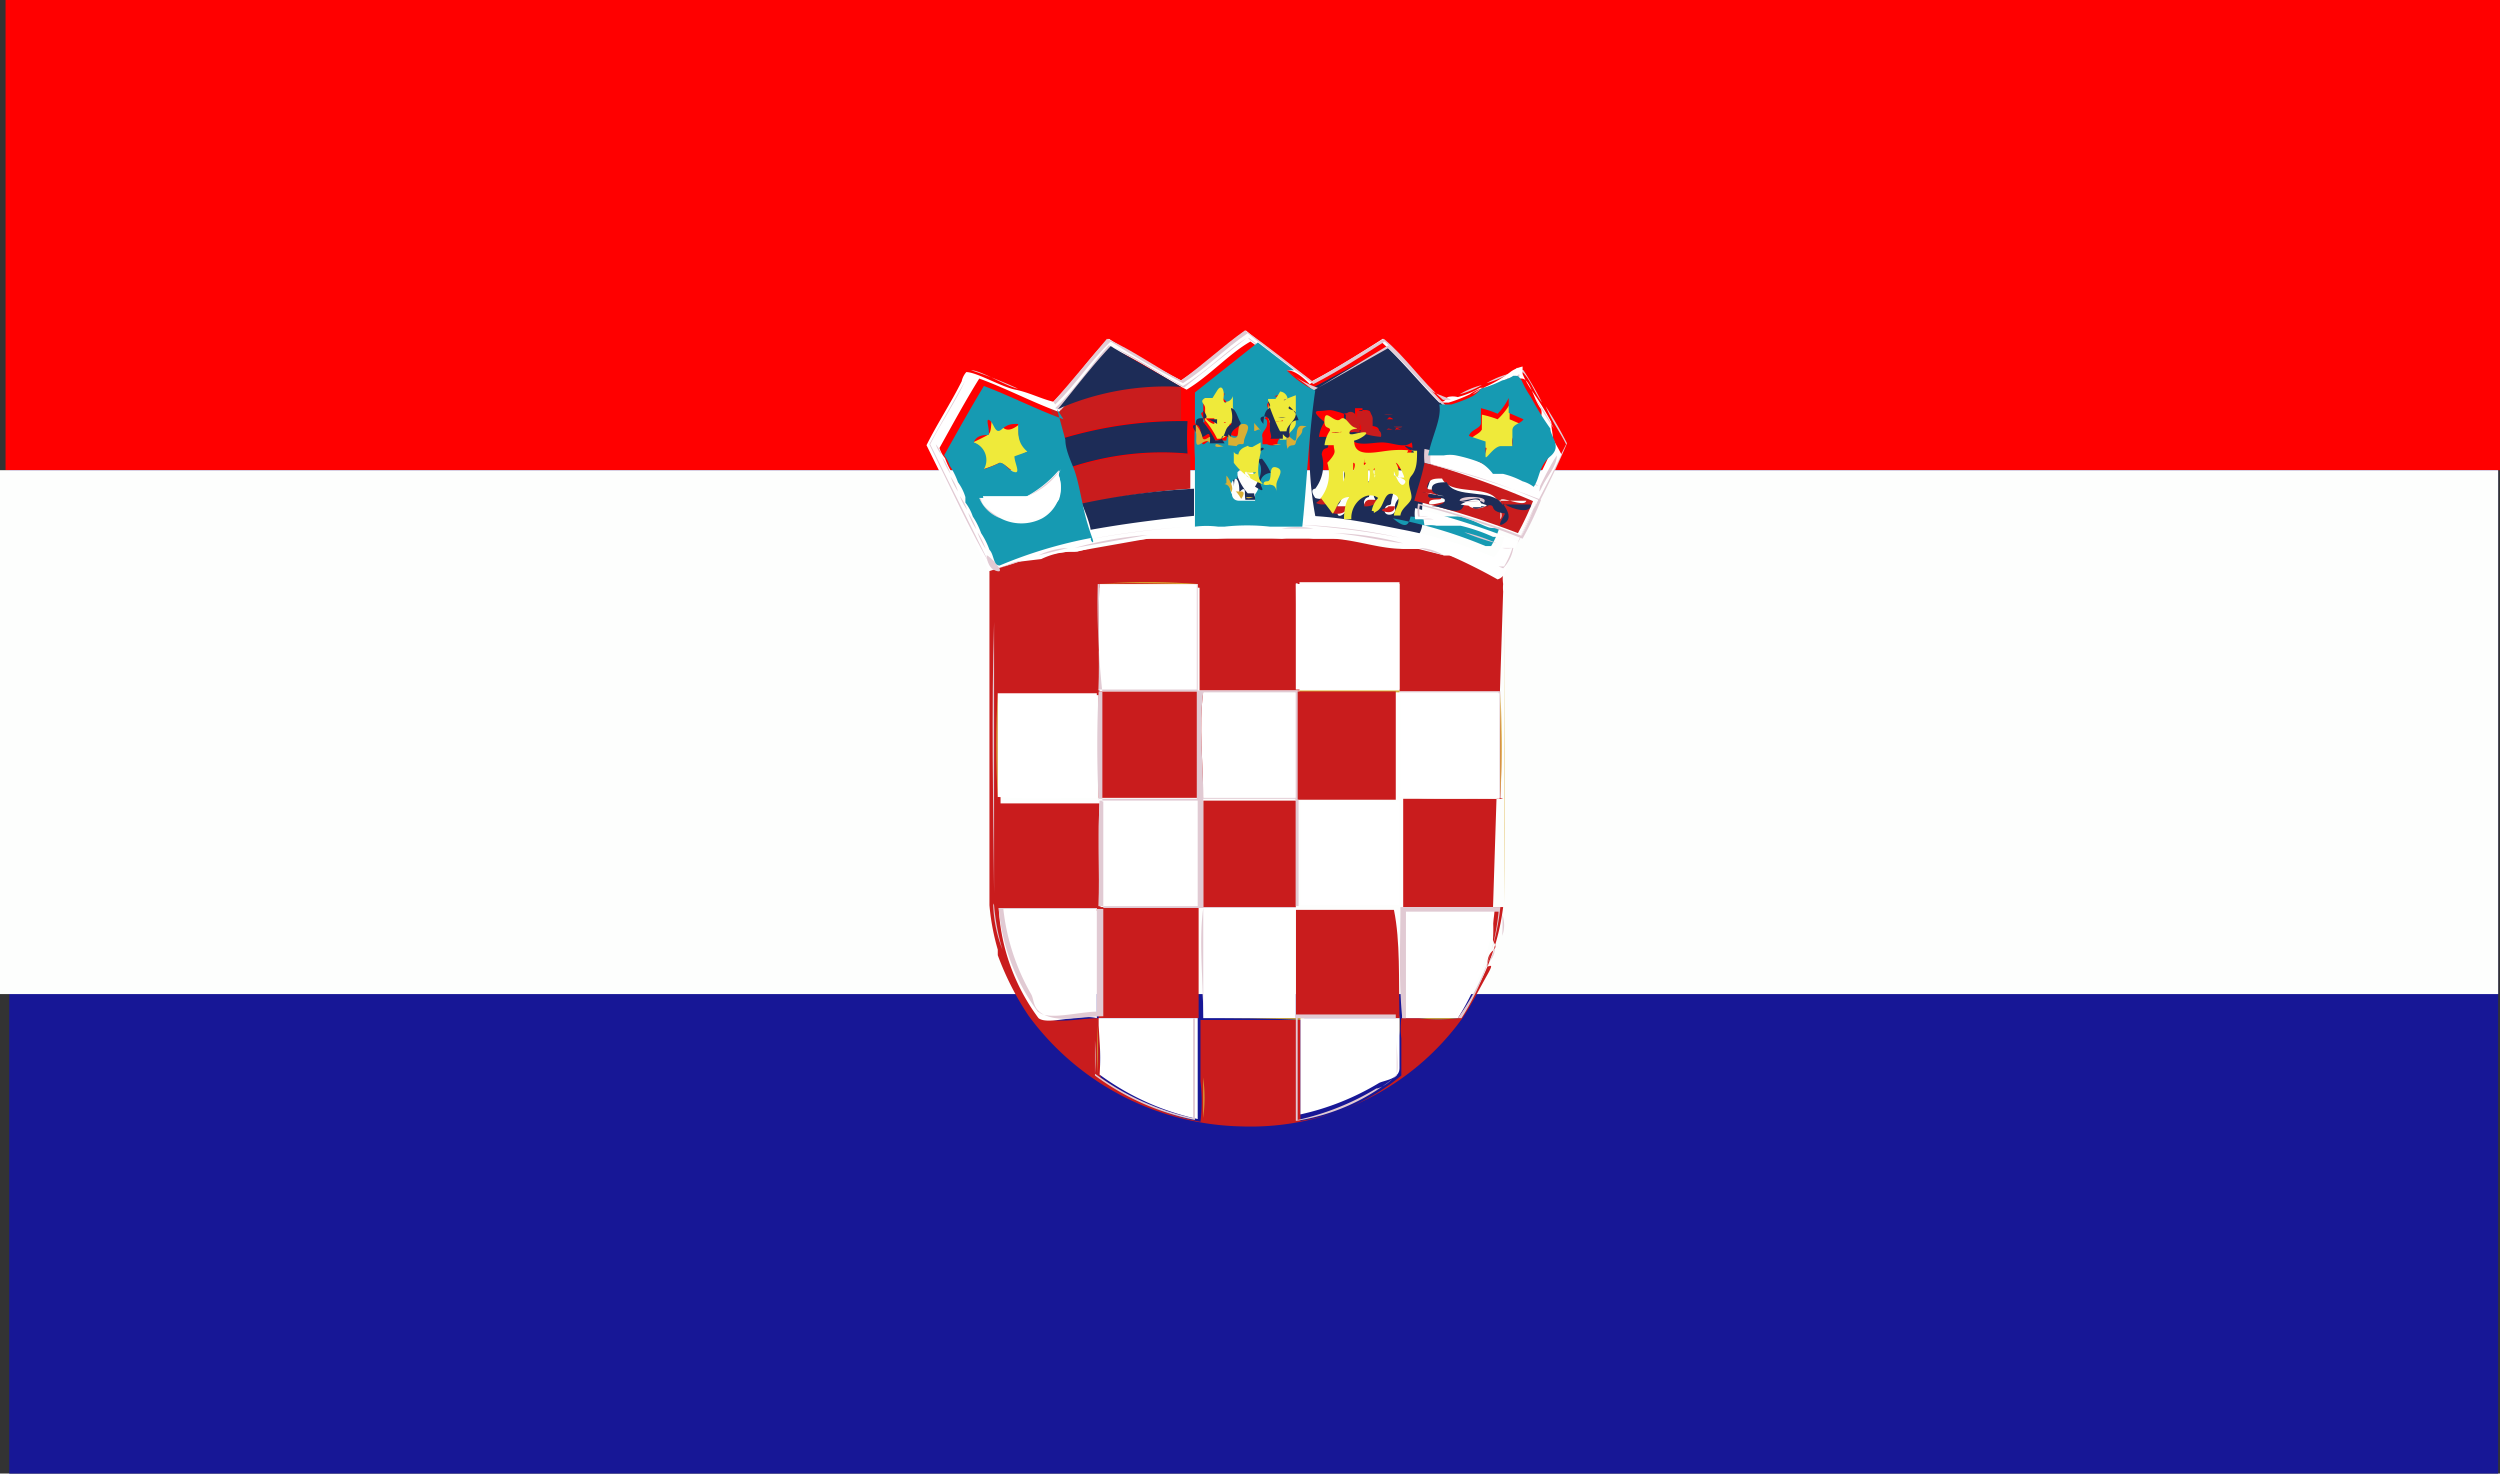 <svg xmlns="http://www.w3.org/2000/svg" viewBox="0 0 27.01 15.92"><rect x="0" y="0" width="27.01" height="15.92" fill="#333333" stroke="none"/><defs><style>.cls-1{fill:#171796;}.cls-2{fill:red;}.cls-3{fill:#fdfefd;}.cls-4{fill:#c91c1d;}.cls-10,.cls-4,.cls-5,.cls-6,.cls-7,.cls-8,.cls-9{fill-rule:evenodd;}.cls-5{fill:#1d2c57;}.cls-6{fill:#efea3a;}.cls-7{fill:#fff;}.cls-8{fill:#e1cad3;}.cls-9{fill:#169ab2;}.cls-10{fill:#d9af34;}</style></defs><title>flag_191</title><g id="レイヤー_2" data-name="レイヤー 2"><g id="flag"><rect class="cls-1" x="0.1" y="0.02" width="26.89" height="15.9"/><rect class="cls-2" x="0.06" width="26.95" height="5.08"/><rect class="cls-3" y="5.08" width="26.99" height="5.66"/><path class="cls-4" d="M16.24,6.39a.39.39,0,0,1,0-.08.46.46,0,0,1,0-.13L15.66,6s0,0-.06,0l-.28-.07-.16,0c-.25,0-.48-.09-.75-.11l-.22,0-.34,0s-.11,0-.13,0h-.46s-.11,0-.16,0l-.6,0s-.07,0-.1,0l-.79.14s0,0-.07,0L11.22,6,11,6.07l-.31.1c0-.07,0,.29,0,.29,0,.4,0,.83,0,1.21V9.78a2.46,2.46,0,0,0,.09.48s0,0,0,.06a3.08,3.08,0,0,0,.33.65h0a2.93,2.93,0,0,0,2.31,1.2A2.82,2.82,0,0,0,15.8,11h0c.1-.15.18-.31.27-.47s0-.06,0-.1,0-.11.06-.16,0-.08,0-.12a1.74,1.74,0,0,0,0-.23s0-.06,0-.1Zm0,2.24c-.34,0-.72,0-1.08,0V9.8h1.08A2.49,2.49,0,0,1,15.75,11a1.7,1.7,0,0,1-.42,0h-.19a.9.9,0,0,0,0,.22v.4a2.22,2.22,0,0,1-1.09.49c0-.34,0-.73,0-1.09-.34,0-.72,0-1.08,0v.66a1.87,1.87,0,0,1,0,.44,2.69,2.69,0,0,1-1.08-.48,4.6,4.6,0,0,1,0-.52V11s0,0,0,0c-.22,0-.43.06-.6,0s-.14-.17-.18-.24a2.37,2.37,0,0,1-.3-.92h1.08c0-.36,0-.77,0-1.16-.34,0-.72,0-1.08,0,0-.36,0-.8,0-1.17h1.07c0-.36,0-.77,0-1.16a7,7,0,0,1,1.08,0h0V7.46c.34,0,.72,0,1.08,0,0-.39,0-.8,0-1.17.34,0,.72,0,1.08,0,0,.37,0,.79,0,1.18.36,0,.74,0,1.08,0A11.43,11.43,0,0,1,16.21,8.62Z"/><path class="cls-5" d="M14.2,4.18,15,3.75c.21.19.39.41.59.62,0,.15-.08.35-.11.51a.74.74,0,0,0,0,.15c0,.14-.08.27-.11.41a.45.45,0,0,0,0,.14c0,.08,0,.16-.07.23a6,6,0,0,0-1.07-.14s0,0,0,0C14.12,5.17,14.13,4.65,14.2,4.18Zm.32.29s0,0,0,.07-.06,0-.08,0,.09.09.13.07,0,0,0-.05,0,0,0,.07.06,0,.1,0,0-.07,0-.08a.07.07,0,0,1,0,.09.86.86,0,0,0,.23.05c0-.06,0-.08-.09-.09s0,.07,0,0,0-.06,0-.09h0c0-.07,0-.08-.09-.08s0,.06,0,.06,0-.06,0-.08h-.08s0,.07,0,.08S14.6,4.45,14.52,4.47Zm.46.06s.06,0,.07,0S15,4.49,15,4.52Zm-.1,0s.09,0,.08,0-.06,0-.08,0Zm.19.95h0c0-.09.1-.13.12-.2s0-.16,0-.23.1-.18.06-.27c-.08.07-.2,0-.32,0s-.35.07-.36-.11c.06,0,.11,0,.11-.09s-.1.1-.16,0,.06,0,.06-.05-.09-.07-.16-.09-.09,0-.17,0,0,.07.06.12a.36.36,0,0,0-.06.16h.1s0,.06,0,.1-.06,0-.07.09a.42.42,0,0,1-.07.37s-.07,0,0,.1a.18.18,0,0,0,.12,0V5.4c0-.06.05-.22.18-.18,0,.07,0,.19-.06.24s0,0,0,0,0,0,0,.08.11,0,.12-.08h0c0-.18.17-.32.29-.23a.27.27,0,0,0-.07.14.06.06,0,0,0-.05.08c.06,0,.15,0,.11-.07s.09-.14.18-.18,0,.18,0,.23-.06,0-.07.08S15.1,5.57,15.07,5.49Zm0-.84s.09,0,.07,0S15.07,4.6,15.08,4.65Zm-.09,0v0s.07,0,.07,0A0,0,0,0,0,15,4.63Z"/><path class="cls-4" d="M12.76,4.18h0c0,.12,0,.25,0,.36a4.42,4.42,0,0,0-1.32.2l-.09-.33h0A2.9,2.9,0,0,1,12.76,4.18Z"/><path class="cls-5" d="M14,4.27l-.08.05s0,0,0,0A.12.12,0,0,1,14,4.27Z"/><path class="cls-5" d="M13.31,4.29s0,0-.07.06h0S13.29,4.31,13.31,4.29Z"/><path class="cls-5" d="M13.61,4.3s.08,0,.08,0Z"/><path class="cls-5" d="M13,4.32s.08,0,.08,0Z"/><path class="cls-6" d="M16.31,4.37s0,.11,0,.16l.16.07c0,.05-.09.07-.12.12s0,.1,0,.17l-.13,0c-.08,0-.08.09-.16.11s0-.11,0-.16l-.18-.06c0-.07.1-.08.13-.14l0-.16a1.12,1.12,0,0,1,.17.05A.69.69,0,0,0,16.31,4.37Z"/><path class="cls-4" d="M14.66,4.52s0-.05,0-.08h.08s0,.06,0,.08,0,0,0-.06.1,0,.09.08h0s0,.06,0,.09,0,0,0,0,.11,0,.09.09a.86.86,0,0,1-.23-.05.07.07,0,0,0,0-.09s0,.05,0,.08-.05,0-.1,0,0,0,0-.07,0,.05,0,.05-.09,0-.13-.07.06,0,.08,0,0,0,0-.07S14.65,4.43,14.66,4.52Z"/><path class="cls-4" d="M15.05,4.48s0,0-.07,0S15,4.49,15.05,4.48Z"/><path class="cls-4" d="M14.89,4.49s0,0,.08,0,0,0-.08,0Z"/><path class="cls-5" d="M13.74,4.5h0s0,0,0,.06h0S13.76,4.54,13.74,4.5Z"/><path class="cls-6" d="M10.72,4.53c.05,0,.08.07.13.1s.11,0,.18-.06c-.06.15,0,.22.09.3L11,4.93c0,.07,0,.1,0,.17S10.86,5,10.8,5a1.31,1.31,0,0,1-.18.07.2.2,0,0,0-.11-.29s.11-.05.16-.08S10.7,4.58,10.72,4.53Z"/><path class="cls-5" d="M12.83,4.55a2.87,2.87,0,0,0,0,.35,3.12,3.12,0,0,0-1.27.15c0-.1-.06-.21-.09-.31A4.42,4.42,0,0,1,12.83,4.55Z"/><path class="cls-4" d="M15.15,4.61s0,0-.07,0S15.14,4.63,15.15,4.61Z"/><path class="cls-4" d="M15.06,4.64s0,0-.07,0v0A0,0,0,0,1,15.06,4.64Z"/><path class="cls-4" d="M13.63,4.65s0,.07,0,.07v0h0Z"/><path class="cls-5" d="M14.41,4.65s.06,0,.08,0S14.41,4.7,14.41,4.65Z"/><path class="cls-5" d="M15.26,4.84s0,.05-.06,0S15.22,4.83,15.26,4.84Z"/><path class="cls-5" d="M13.38,4.91s0,0-.07,0S13.38,4.87,13.38,4.91Z"/><path class="cls-4" d="M12.86,4.91c0,.13,0,.25,0,.37a7.63,7.63,0,0,0-1.2.18c0-.14-.07-.26-.1-.4A3.12,3.12,0,0,1,12.86,4.91Z"/><path class="cls-5" d="M15,4.95S15,5,15,5,15,5,15,4.95Z"/><path class="cls-5" d="M14.71,5s0,0,0,.05S14.73,5,14.71,5Z"/><path class="cls-5" d="M14.67,5s0-.06,0-.09S14.66,5,14.67,5Z"/><path class="cls-5" d="M13.33,5a.66.66,0,0,0,.15.33s.07,0,.07,0,0,.06.05.07,0,0,0,0,0,0,0,0-.1,0-.08,0-.08,0-.07,0,0,0,0-.08-.06,0-.06,0h0c0-.05,0-.15-.06-.16s0,0,0,.08,0-.16.06-.17V5S13.32,5,13.33,5Z"/><path class="cls-4" d="M15.39,5a6.62,6.62,0,0,1,1.19.37,3.29,3.29,0,0,1-.18.39,9,9,0,0,0-1.12-.35C15.31,5.29,15.36,5.16,15.39,5Zm.38.39a.85.85,0,0,0,.2.05h0s0,0,0,0h-.11c0,.07.18.07.22,0s.1,0,.13.07,0,.1,0,.1,0-.14,0-.2.26.08.28,0l-.31,0c-.1-.18-.51-.05-.6-.24-.08,0-.14,0-.16.08s.13,0,.12.07-.09,0-.16,0,.13,0,.18.05-.11,0-.12.06S15.64,5.39,15.77,5.41Z"/><path class="cls-5" d="M14.86,5s0,.08,0,.1S14.86,5.07,14.86,5Z"/><path class="cls-5" d="M13.46,5.09a0,0,0,0,0,0,0,.06.06,0,0,1-.06-.06s0,0,0,0,0,0,0,0S13.46,5.08,13.46,5.09Z"/><path class="cls-5" d="M14.74,5.18s0-.07,0-.11S14.78,5.17,14.74,5.18Z"/><path class="cls-5" d="M14.52,5.2s0-.07,0-.11S14.58,5.2,14.52,5.2Z"/><path class="cls-5" d="M15.17,5.28s-.11-.11-.11-.14S15.11,5.26,15.17,5.28Z"/><path class="cls-5" d="M16,5.47s.06,0,.08,0-.23-.11-.27,0-.23,0-.32,0,.11,0,.12-.06-.17,0-.18-.05.11,0,.16,0-.11,0-.12-.07.07-.08.16-.08c.09.19.5.06.6.24l.31,0c0,.11-.2.05-.28,0s.12.12,0,.2,0-.09,0-.1-.11,0-.13-.07-.18.06-.22,0H16s0,0,0,0Z"/><path class="cls-5" d="M12.9,5.28c0,.13,0,.25,0,.37s0,0,0,0a8.72,8.72,0,0,0-1.11.14c0-.11-.06-.24-.1-.35A7.63,7.63,0,0,1,12.9,5.28Z"/><path class="cls-4" d="M14.27,5.38l.08,0v.06a.18.18,0,0,1-.12,0C14.2,5.43,14.26,5.42,14.27,5.38Z"/><path class="cls-7" d="M16,5.45a.46.46,0,0,1-.22,0C15.87,5.4,16,5.36,16,5.45Z"/><path class="cls-8" d="M10.67,5.4s.1,0,.11,0S10.69,5.43,10.67,5.4Z"/><path class="cls-4" d="M14.79,5.4s0,0,.06,0,0,.08-.11.07A.06.06,0,0,1,14.79,5.4Z"/><path class="cls-4" d="M15,5.47l.07,0c0,.08-.09.07-.13.05S15,5.49,15,5.47Z"/><path class="cls-9" d="M15.24,5.58a.37.37,0,0,0,.11,0h0l.13,0h0l.13,0h0l.13,0h0c.11,0,.23.08.35.12h0a.29.29,0,0,0,.11,0,.93.93,0,0,1-.09.2s0,0-.06,0a5,5,0,0,0-1-.3h0C15.2,5.73,15.22,5.66,15.24,5.58Z"/><path class="cls-8" d="M13.26,5.65a2.24,2.24,0,0,1,.49,0Z"/><path class="cls-8" d="M12.94,5.67a1,1,0,0,1,.25,0A1.29,1.29,0,0,1,12.94,5.67Z"/><path class="cls-8" d="M13.82,5.65c.07,0,.16,0,.21,0S13.87,5.68,13.82,5.65Z"/><path class="cls-8" d="M13.13,5.71a4.33,4.33,0,0,1,.7,0h-.7Z"/><path class="cls-10" d="M13.09,5.72h.16S13.15,5.71,13.09,5.72Z"/><path class="cls-10" d="M13.72,5.71h.13S13.74,5.73,13.72,5.71Z"/><path class="cls-8" d="M14,6.3c.34,0,.72,0,1.08,0v0c-.33,0-.71,0-1.06,0,0,.36,0,.77,0,1.14h1.07c-.34,0-.72,0-1.08,0Z"/><path class="cls-10" d="M15.12,6.29c0,.37,0,.79,0,1.18V9.8c0,.38,0,.8,0,1.17a.9.9,0,0,0,0,.22h0V11c0-.38,0-.8,0-1.17,0,0,0,0,0,0V7.48c-.34,0-.72,0-1.08,0h0c0-.39,0-.8,0-1.17V7.46c.36,0,.74,0,1.08,0V6.29Z"/><path class="cls-7" d="M15.12,6.31V7.45H14c0-.38,0-.78,0-1.14C14.41,6.31,14.79,6.29,15.12,6.31Z"/><path class="cls-7" d="M11.88,6.31h1.06V7.46H11.87C11.88,7.08,11.86,6.67,11.88,6.31Z"/><path class="cls-10" d="M10.74,6.46h0c0,.4,0,.83,0,1.21V6.46Z"/><path class="cls-8" d="M10.74,6.72V9.65h0C10.73,8.68,10.71,7.68,10.74,6.72Z"/><path class="cls-10" d="M10.78,7.47V8.64C10.76,8.27,10.76,7.83,10.78,7.47Z"/><path class="cls-10" d="M11.87,8.64c0-.36,0-.8,0-1.17Z"/><path class="cls-4" d="M11.87,7.47H13V8.62s0,0,0,0H11.87Z"/><path class="cls-4" d="M14,7.47c.36,0,.74,0,1.08,0V8.64H14Z"/><path class="cls-8" d="M15.13,7.47c.36,0,.74,0,1.08,0V8.62c-.34,0-.72,0-1.08,0v0c.33,0,.71,0,1.06,0,0-.36,0-.77,0-1.14-.35,0-.73,0-1.07,0Z"/><path class="cls-7" d="M10.78,8.61V7.49c.33,0,.72,0,1.07,0V8.62C11.5,8.62,11.12,8.64,10.78,8.61Z"/><path class="cls-7" d="M13,7.48H14V8.62H13C13,8.25,12.95,7.84,13,7.48Z"/><path class="cls-7" d="M15.13,8.61V7.49c.33,0,.72,0,1.07,0,0,.38,0,.78,0,1.14C15.84,8.62,15.46,8.64,15.13,8.61Z"/><path class="cls-10" d="M16.21,7.48a11.43,11.43,0,0,1,0,1.14Z"/><path class="cls-4" d="M14,9.8H13V8.65s0,0,0,0H14Z"/><path class="cls-10" d="M14,8.64c0,.36,0,.8,0,1.17Z"/><path class="cls-7" d="M11.88,8.65h1.06V9.79H11.87C11.88,9.41,11.86,9,11.88,8.65Z"/><path class="cls-7" d="M15.12,8.66V9.78c-.33,0-.71,0-1.07,0V8.65C14.4,8.65,14.78,8.63,15.12,8.66Z"/><path class="cls-10" d="M10.73,9.65h0v.13h0Z"/><path class="cls-10" d="M11.85,11c0-.36,0-.8,0-1.17V11h0S11.85,11,11.85,11Z"/><path class="cls-4" d="M11.87,9.8c.36,0,.74,0,1.08,0V11H11.87Z"/><path class="cls-4" d="M15.12,11H14c0-.38,0-.8,0-1.17h1.06C15.13,10.17,15.11,10.58,15.12,11Z"/><path class="cls-7" d="M10.79,9.81h1.06V11c-.19-.05-.53.08-.63,0A2.19,2.19,0,0,1,10.79,9.81Z"/><path class="cls-7" d="M13,9.81H14V11H13C13,10.58,12.95,10.17,13,9.81Z"/><path class="cls-7" d="M15.75,11h-.6V9.81c.34,0,.72,0,1,0v0A2.63,2.63,0,0,1,15.75,11Z"/><path class="cls-10" d="M13,11c.34,0,.73,0,1.09,0v1.11c0-.34,0-.73,0-1.09C13.69,11,13.31,11,13,11Z"/><path class="cls-10" d="M15.33,11h.42A1.7,1.7,0,0,1,15.33,11Z"/><path class="cls-7" d="M11.87,11.08V11c.33,0,.72,0,1.07,0v1.09a2.8,2.8,0,0,1-1.06-.48,2.49,2.49,0,0,0,0-.36Z"/><path class="cls-7" d="M15.12,11v.16c0,.14,0,.26,0,.38s-.16.13-.22.16a2.82,2.82,0,0,1-.85.34V11c.35,0,.73,0,1.06,0C15.11,11,15.11,11,15.12,11Z"/><path class="cls-10" d="M11.86,11.08h0v.52A4.6,4.6,0,0,1,11.86,11.08Z"/><path class="cls-10" d="M13,11.64a1.87,1.87,0,0,1,0,.44Z"/><path class="cls-10" d="M16.25,6.44V9.78C16.26,8.69,16.25,7.55,16.25,6.44Z"/><path class="cls-8" d="M15.77,4.26a.89.89,0,0,1,.24-.1A.94.94,0,0,1,15.77,4.26Z"/><path class="cls-8" d="M16.06,4.14a.89.89,0,0,1,.24-.1A1.06,1.06,0,0,1,16.06,4.14Z"/><path class="cls-8" d="M16.36,4a.22.22,0,0,1,.1,0c.07.11.14.23.2.35-.08-.1-.12-.24-.21-.33S16.4,4,16.36,4Z"/><path class="cls-8" d="M16.39,5.88c.16-.37.35-.72.53-1.08-.07-.14-.16-.26-.22-.41a4,4,0,0,1,.23.4C16.77,5.17,16.58,5.53,16.39,5.88Z"/><path class="cls-7" d="M11.38,4.34h0c.22-.21.38-.47.6-.68.25.16.51.31.78.45.25-.16.46-.37.7-.54.23.19.48.37.71.55.27-.14.52-.3.77-.46.14.12.31.33.47.51s.16.21.23.12a.22.22,0,0,1,.11,0,.94.94,0,0,0,.24-.1s0,0,.06,0a1.06,1.06,0,0,0,.24-.1s0,0,.06,0,0,0,.09,0,.13.23.21.33a.15.15,0,0,1,0,.08c.06.15.15.27.22.41-.17.36-.37.7-.53,1.08a.29.29,0,0,1-.06.11s0,.13-.1.16A5.8,5.8,0,0,0,15.66,6s0,0-.06,0a.54.54,0,0,0-.28-.07l-.16,0a3.06,3.06,0,0,0-.75-.11l-.22,0a1,1,0,0,0-.34,0h0a4.33,4.33,0,0,0-.7,0h0c-.22,0-.41,0-.62,0,0,0,0,0,0,0s-.07,0-.1,0a4,4,0,0,0-.79.14s0,0-.07,0a.81.81,0,0,0-.32.08L11,6.07c-.1,0-.21.07-.32.09-.22-.46-.45-.9-.67-1.35.12-.24.26-.45.38-.69a.22.22,0,0,1,.05-.1c.11,0,.38.16.53.19S11.25,4.31,11.38,4.34Zm4,1.27s-.07,0-.09,0a.31.31,0,0,1,0-.12,8.84,8.84,0,0,1,1.11.36,3.49,3.49,0,0,0,.2-.42A10,10,0,0,0,15.41,5a.3.3,0,0,1,0-.13l.1,0h.05l.13,0A1.58,1.58,0,0,1,16,5a.8.8,0,0,0,.16.06h0s.07,0,.11,0a.91.91,0,0,1,.21.08.34.34,0,0,0,.12.06h0s0,0,0,0,.12-.22.16-.34,0-.2,0-.3a3.27,3.27,0,0,0-.21-.34,1,1,0,0,1-.1-.18l0-.08a.05.05,0,0,0,0,0h0a.37.37,0,0,0-.12.05A1.39,1.39,0,0,1,16,4.2a.35.35,0,0,0-.12.06,1.5,1.5,0,0,1-.23.09l-.1,0c-.21-.21-.4-.45-.62-.65l-.78.45C14.1,4.1,14,4,13.9,4h0a4.75,4.75,0,0,0-.39-.31h0c-.23.13-.44.37-.69.52-.27-.14-.51-.32-.8-.44-.2.22-.37.47-.58.68-.3-.11-.56-.25-.86-.36-.15.24-.29.5-.43.75a.32.32,0,0,0,.06.11s0,0,0,0a.8.8,0,0,0,.09.18s0,0,0,0a.81.81,0,0,0,.08.16s0,0,0,.06a.64.64,0,0,0,.08.15s0,0,0,0a.73.73,0,0,0,.09.18s0,0,0,0a.82.82,0,0,0,.09.18s0,0,0,0,0,.18.11.17a4.88,4.88,0,0,1,1-.3c.38-.07.77-.12,1.18-.16h0a1.29,1.29,0,0,0,.25,0h.63s.14,0,.21,0h0c.39,0,.77.08,1.12.15a5,5,0,0,1,1,.3,0,0,0,0,0,0,0,.41.41,0,0,0,.11-.22s-.08,0-.12,0h0a1.86,1.86,0,0,0-.35-.12h0l-.13,0h0l-.13,0h0a.34.34,0,0,0-.13,0Z"/><path class="cls-8" d="M15.56,4.89l-.1,0a.3.3,0,0,0,0,.13,10,10,0,0,1,1.19.38,3.49,3.49,0,0,1-.2.42,8.84,8.84,0,0,0-1.11-.36.31.31,0,0,0,0,.12s.07,0,.09,0a.37.37,0,0,1-.11,0,.45.45,0,0,1,0-.14,9,9,0,0,1,1.12.35,3.29,3.29,0,0,0,.18-.39A6.62,6.62,0,0,0,15.39,5a.74.74,0,0,1,0-.15S15.53,4.88,15.56,4.89Z"/><path class="cls-8" d="M15.61,4.91a.35.35,0,0,1,.13,0Z"/><path class="cls-8" d="M16,5a.46.46,0,0,1,.16.06A.8.8,0,0,1,16,5Z"/><path class="cls-8" d="M16.19,5.07s.08,0,.11,0S16.21,5.1,16.19,5.07Z"/><path class="cls-8" d="M16.5,5.19a.36.36,0,0,1,.12.06A.34.34,0,0,1,16.5,5.19Z"/><path class="cls-8" d="M16.64,5.25s0,0,0,0,.11-.23.18-.33c0,.12-.11.23-.16.34S16.64,5.26,16.64,5.25Z"/><path class="cls-8" d="M16.58,4.29a3.27,3.27,0,0,1,.21.34A2.89,2.89,0,0,1,16.58,4.29Z"/><path class="cls-8" d="M16.39,4.06a.05.05,0,0,1,0,0l0,.08S16.45,4,16.39,4.06Z"/><path class="cls-8" d="M16.26,4.11a.37.37,0,0,1,.12-.05A.33.33,0,0,1,16.26,4.11Z"/><path class="cls-8" d="M15.91,4.26A.35.35,0,0,1,16,4.2.32.32,0,0,1,15.91,4.26Z"/><path class="cls-8" d="M13.9,4c.09.07.2.14.29.22L15,3.73c.22.2.41.44.62.65l.1,0s-.1.06-.13,0c-.2-.2-.38-.42-.59-.62l-.76.43A1.07,1.07,0,0,1,13.9,4Z"/><path class="cls-8" d="M13.49,3.65a4.75,4.75,0,0,1,.39.31l-.39-.3Z"/><path class="cls-8" d="M11.4,4.41c.22-.21.38-.46.58-.68.29.12.53.3.8.44.25-.15.47-.38.69-.52l-.68.54h0c-.24-.15-.51-.29-.76-.44-.2.21-.38.45-.57.68h0Z"/><path class="cls-8" d="M10.11,4.8a.33.33,0,0,1,.06.11A.32.32,0,0,1,10.11,4.8Z"/><path class="cls-8" d="M10.18,4.94a.84.84,0,0,1,.09.18A.8.8,0,0,1,10.18,4.94Z"/><path class="cls-8" d="M10.27,5.15a.54.54,0,0,1,.08.16A.81.81,0,0,1,10.27,5.15Z"/><path class="cls-8" d="M10.37,5.36a.5.5,0,0,1,.08.15A.64.64,0,0,1,10.37,5.36Z"/><path class="cls-8" d="M10.46,5.54a.84.84,0,0,1,.09.18A.73.73,0,0,1,10.46,5.54Z"/><path class="cls-8" d="M10.56,5.75a.84.84,0,0,1,.09.18A.82.82,0,0,1,10.56,5.75Z"/><path class="cls-8" d="M10.66,6s0,.14.11.17S10.69,6,10.66,6Z"/><path class="cls-8" d="M11.75,5.83s.05,0,0,0a8.72,8.72,0,0,1,1.11-.14h0C12.53,5.71,12.13,5.76,11.75,5.83Z"/><path class="cls-8" d="M14.06,5.67h0a6,6,0,0,1,1.07.14h0C14.83,5.75,14.45,5.7,14.06,5.67Z"/><path class="cls-8" d="M16.19,6.12s0,0,.06,0a.93.93,0,0,0,.09-.2.29.29,0,0,1-.11,0s.07,0,.12,0a.41.41,0,0,1-.11.22A0,0,0,0,1,16.19,6.12Z"/><path class="cls-8" d="M15.82,5.75a1.86,1.86,0,0,1,.35.12C16.06,5.84,15.93,5.8,15.82,5.75Z"/><path class="cls-8" d="M15.65,5.7l.13,0Z"/><path class="cls-8" d="M15.5,5.65l.13,0Z"/><path class="cls-8" d="M15.36,5.61a.34.34,0,0,1,.13,0Z"/><path class="cls-8" d="M15.33,5.92A.54.54,0,0,1,15.6,6Z"/><path class="cls-8" d="M14.41,5.76a3.06,3.06,0,0,1,.75.11C14.91,5.84,14.68,5.78,14.41,5.76Z"/><path class="cls-8" d="M12.5,5.76s0,0,0,0c.21,0,.4,0,.62,0h0Z"/><path class="cls-8" d="M11.61,5.92a4,4,0,0,1,.79-.14Z"/><path class="cls-8" d="M11.22,6a.81.81,0,0,1,.32-.08Z"/><path class="cls-8" d="M10.43,4.11c-.11.24-.26.45-.38.69.22.45.45.9.67,1.35.11,0,.22-.09.32-.09l-.31.1c-.25-.43-.47-.91-.69-1.36C10.17,4.57,10.3,4.34,10.43,4.11Z"/><path class="cls-8" d="M10.49,4s0,0,0,0A4.38,4.38,0,0,1,11,4.2C10.86,4.17,10.6,4,10.49,4Z"/><path class="cls-8" d="M11.38,4.34c.2-.22.39-.46.58-.68.29.13.53.31.8.45.24-.17.45-.37.69-.54.25.17.49.37.73.55.27-.15.52-.31.77-.46.24.2.41.46.64.66,0,0,0,0,.07,0s-.17-.06-.23-.12-.33-.39-.47-.51c-.25.16-.5.32-.77.46-.24-.18-.48-.36-.71-.55-.25.17-.45.38-.7.54-.27-.14-.53-.29-.78-.45-.22.21-.38.47-.6.68Z"/><path class="cls-9" d="M13.9,4a1.07,1.07,0,0,0,.31.22c-.07.47-.09,1-.14,1.47,0,0,0,0,0,0H14s-.14,0-.21,0h-.07a2.24,2.24,0,0,0-.49,0h-.07a1,1,0,0,0-.25,0h0s0,0,0,0,0-.24,0-.37,0-.25,0-.37a2.87,2.87,0,0,1,0-.35c0-.12,0-.24,0-.36l.68-.54h0l.39.3Zm0,.36s0,0,0,0a.09.09,0,0,0-.08-.07.54.54,0,0,1-.05.08h0s-.06-.06-.08,0h0c0,.06.06.05,0,.12s0,0,0,.08-.07.09-.05.16,0,0,0,0,0,.08,0,.07h0s0,0,0,0,0,0,.05,0h0a.13.13,0,0,0,.11,0s0,0,0,0h0s0-.09.09-.07,0-.08.07-.13,0,0,0-.05a.32.32,0,0,0-.1-.15c0-.06.06-.08,0-.12a.12.12,0,0,0-.09,0S13.88,4.31,13.87,4.32Zm-.63,0s0,0,0,0,0,0-.07-.07,0,.05-.05.08h0S13,4.3,13,4.32s0,.06,0,.11-.05,0,0,.09-.05,0-.08.05,0,.08,0,.1.05,0,.06.09.06,0,.09,0,0,0,.07,0,.08,0,.11,0,0,0,0,0h0s0-.08.08-.05.09-.12,0-.19,0-.12-.1-.15,0-.07,0-.12h0s-.08,0-.08.06Zm.41.49s-.1,0-.09.05,0,0,0,0v0s0,0-.08,0,0,.07-.07.08,0,0,0,0,0,0-.07,0h0c0,.06.06.08,0,.12s0,0,0,0v.07c-.08,0-.09.12-.06.17h0s0,.07.08.07h0s0,0,0,0,0,0,.07,0,.05,0,.1,0,0,0,0,0h0s0-.06,0-.07,0,0,0,0,.1-.12,0-.19a.67.67,0,0,0-.1-.16c0-.06,0-.06,0-.11Z"/><path class="cls-5" d="M11.43,4.42c.19-.23.37-.47.57-.68.25.15.51.29.76.44A2.9,2.9,0,0,0,11.43,4.42Z"/><path class="cls-9" d="M15.55,4.37s.1,0,.13,0a1.5,1.5,0,0,0,.23-.09A.32.32,0,0,0,16,4.2a1.39,1.39,0,0,0,.23-.09.33.33,0,0,0,.12-.05h0c.06,0,.05,0,.09.05a1,1,0,0,0,.1.18,2.89,2.89,0,0,0,.21.34c0,.09.13.19,0,.3s-.11.23-.18.33,0,0,0,0h0a.36.36,0,0,0-.12-.06.91.91,0,0,0-.21-.08s-.07,0-.11,0h0A.46.46,0,0,0,16,5a1.58,1.58,0,0,0-.27-.08.35.35,0,0,0-.13,0h-.05s-.09,0-.12,0C15.47,4.71,15.58,4.52,15.55,4.37Zm.63.1A1.12,1.12,0,0,0,16,4.41l0,.16c0,.06-.11.07-.13.14l.18.06c0,.05,0,.11,0,.16s.08-.1.16-.11l.13,0c0-.07,0-.1,0-.17s.09-.07.12-.12l-.16-.07s0-.13,0-.16A.69.69,0,0,1,16.18,4.47Z"/><path class="cls-6" d="M13.87,4.32,14,4.27s0,.06,0,.12,0,.11,0,.18-.1.11-.1.18h-.07c-.06-.11-.15-.19-.13-.32s0-.06,0-.12h0l.08,0h0a.54.54,0,0,0,.05-.08.09.09,0,0,1,.08.07S13.87,4.34,13.87,4.32Zm-.15.23h0s0,0,0-.06h0S13.71,4.52,13.72,4.55Zm.14,0,0,0s-.07,0-.08,0S13.82,4.56,13.86,4.54Z"/><path class="cls-6" d="M13.25,4.34s.05,0,.07-.06h0c0,.05,0,.06,0,.12s0,0,0,0a.29.29,0,0,1,0,.17c-.09,0,0,.18-.17.17a1,1,0,0,0-.13-.2c0-.06,0-.08,0-.13s-.07-.07,0-.11l.08,0h0s0,0,.05-.08.08,0,.07.07S13.25,4.36,13.25,4.34Zm-.13.23a.33.33,0,0,1,0-.05s-.08,0-.09,0S13.08,4.58,13.12,4.58Zm.12,0s0,0,0,0,0,0,0,0v0s0,0,0,0S13.2,4.57,13.24,4.56Z"/><path class="cls-10" d="M13.9,4.8s0,0,0-.05,0-.06.07,0,0-.16.1-.15,0,0,0,.05-.06.07-.07.13-.06,0-.09.07Z"/><path class="cls-5" d="M13.93,4.39a.32.32,0,0,1,.1.15c-.09,0-.1.06-.1.15s-.07,0-.07,0,0,0,0,.05,0,0,0,0,0,0,0,0-.09,0-.09,0h0s-.08,0-.05,0,0-.08,0-.09,0,0,0,0,0-.07,0-.07,0-.09-.07-.08,0,.08,0,.08,0-.13.05-.16,0-.09,0-.08.07.21.13.32h.07c0-.06.09-.11.1-.18S13.89,4.44,13.93,4.39Z"/><path class="cls-5" d="M13.3,4.41c.05,0,.07.1.1.15s-.1.06-.1.15,0,0-.07,0,0,.07,0,.08,0,0,0,0,0,0,0,0-.07,0-.09,0-.07,0-.07,0,0,0,0-.07-.05,0-.08,0,0-.13-.07-.13,0,.07,0,.08,0-.08,0-.1,0-.06.08-.05,0-.08,0-.09,0,.07,0,.13a1,1,0,0,1,.13.2c.13,0,.08-.14.17-.17a.29.29,0,0,0,0-.17S13.3,4.42,13.3,4.41Z"/><path class="cls-10" d="M13.65,4.72s0,0,0,0,0,.08,0,.09,0,0,0,0Z"/><path class="cls-10" d="M12.92,4.67s0-.07,0-.08.06.07.07.13.07,0,.08,0,0,.06,0,.07,0-.06-.09,0S12.94,4.72,12.92,4.67Z"/><path class="cls-5" d="M13.81,4.51s.05,0,.08,0l0,0S13.85,4.5,13.81,4.51Z"/><path class="cls-5" d="M13.18,4.53s0,0,0,0v0s0,0,0,0,0,0,0,0S13.21,4.53,13.18,4.53Z"/><path class="cls-4" d="M14.47,5.47s.06,0,.08,0,0,.09-.12.08,0-.08,0-.08S14.45,5.47,14.47,5.47Z"/><path class="cls-5" d="M13.56,4.89s.07-.07.09-.05S13.6,4.88,13.56,4.89Z"/><path class="cls-5" d="M13.63,4.95a.67.67,0,0,1,.1.16c-.07,0-.14.07-.1.15s-.06,0-.07,0,.15-.2,0-.31S13.64,5,13.63,4.95Z"/><path class="cls-10" d="M13.46,5.37s.05,0,.08,0,0,0,0,0S13.48,5.4,13.46,5.37Z"/><path class="cls-10" d="M13.35,5.31s0,0,.06,0,0,.08,0,.08S13.37,5.32,13.35,5.31Z"/><path class="cls-10" d="M13.25,5.22s0-.07,0-.08.08.1.06.16,0-.06-.08-.07Z"/><path class="cls-5" d="M15.08,5s0,.07.09.08,0,0-.07,0A.19.19,0,0,0,15.08,5Z"/><path class="cls-4" d="M13.47,5.07s0,0,0,0a.28.28,0,0,0,.12,0c0,.07-.06,0-.11,0l0,0S13.47,5.08,13.47,5.07Z"/><path class="cls-8" d="M11.07,5.38a1.25,1.25,0,0,0,.38-.3v.05s0,0,0,0A.78.78,0,0,1,11.07,5.38Z"/><path class="cls-8" d="M10.6,5.39h0c0,.08.13.16.21.21a.39.39,0,0,1-.23-.22h0Z"/><path class="cls-8" d="M11.23,5.57a1.18,1.18,0,0,0,.16-.17A.39.39,0,0,1,11.23,5.57Z"/><path class="cls-8" d="M15.77,5.41c0-.06.28-.05.27,0s0,0-.08,0A.85.85,0,0,1,15.77,5.41Zm0,0a.46.46,0,0,0,.22,0C16,5.36,15.87,5.4,15.8,5.41Z"/><path class="cls-8" d="M10.74,9.78a2.46,2.46,0,0,0,.09.48h0a1.47,1.47,0,0,1-.1-.5Z"/><path class="cls-10" d="M11.86,6.31a7,7,0,0,1,1.08,0C12.58,6.31,12.2,6.29,11.86,6.31Z"/><path class="cls-8" d="M16.15,10.23a.21.21,0,0,1-.06.16C16.11,10.34,16.14,10.29,16.15,10.23Z"/><path class="cls-8" d="M16.23,9.88a.33.33,0,0,1,0,.23A1.74,1.74,0,0,0,16.23,9.88Z"/><path class="cls-8" d="M11.86,6.31c.34,0,.72,0,1.08,0h0V7.46c.34,0,.72,0,1.08,0h0V8.64h1.08v0c-.33,0-.71,0-1.07,0V9.79c.35,0,.74,0,1.07,0,0,0,0,0,0,0H14c0,.37,0,.78,0,1.17h1.08V11s0,0,0,0c-.33,0-.71,0-1.06,0v1.1a2.82,2.82,0,0,0,.85-.34c.06,0,.2-.11.22-.16s0-.24,0-.38h0v.4a2.22,2.22,0,0,1-1.09.49V11c-.36,0-.75,0-1.09,0v1.1a2.69,2.69,0,0,1-1.08-.48v-.38a2.49,2.49,0,0,1,0,.36,2.8,2.8,0,0,0,1.06.48V11c-.35,0-.73,0-1.07,0v.09h0V11H13V9.81c-.34,0-.72,0-1.08,0,0,.36,0,.8,0,1.17-.22,0-.43.06-.6,0s-.14-.17-.18-.24a2.37,2.37,0,0,1-.3-.92h1.08c0-.36,0-.77,0-1.16-.34,0-.72,0-1.08,0v0c.33,0,.72,0,1.07,0V7.48c-.35,0-.73,0-1.07,0v0h1.07C11.87,7.11,11.85,6.7,11.86,6.31Zm0,2.32h1.07s0,0,0,0V7.47H11.87C11.85,7.83,11.85,8.27,11.87,8.64Zm0-1.18h1.07V6.31H11.88C11.86,6.67,11.88,7.08,11.87,7.46ZM14,9.8c0-.36,0-.8,0-1.17H13s0,0,0,0V9.8ZM13,8.62H14V7.48H13C12.95,7.84,13,8.25,13,8.62ZM11.87,9.79h1.07V8.65H11.88C11.86,9,11.88,9.41,11.87,9.79Zm-.65,1.14c.09.1.44,0,.63,0V9.81H10.79A2.19,2.19,0,0,0,11.22,10.94ZM13,11H14V9.81H13C12.95,10.17,13,10.58,13,11Z"/><path class="cls-8" d="M15.13,9.8h1.08A2.49,2.49,0,0,1,15.75,11h-.6C15.11,10.6,15.13,10.19,15.13,9.8Zm1.06.05v0c-.33,0-.7,0-1,0V11h.6A2.63,2.63,0,0,0,16.19,9.86Z"/><path class="cls-9" d="M11.42,4.42l.09.33c0,.1.05.21.09.31s.07.26.1.4.06.24.1.35-.05,0,0,0a4.88,4.88,0,0,0-1,.3c-.07,0-.06-.12-.11-.17s0,0,0,0a.84.84,0,0,0-.09-.18s0,0,0,0a.84.84,0,0,0-.09-.18s0,0,0,0a.5.5,0,0,0-.08-.15s0,0,0-.06a.54.54,0,0,0-.08-.16s0,0,0,0a.84.84,0,0,0-.09-.18s0,0,0,0a.33.33,0,0,0-.06-.11c.14-.25.28-.5.43-.75.29.11.56.25.86.36Zm-.74.28c-.05,0-.13,0-.16.08a.2.2,0,0,1,.11.29A1.31,1.31,0,0,0,10.8,5c.06,0,.09.08.16.1s0-.1,0-.17l.14-.05C11,4.79,11,4.72,11,4.58c-.07,0-.11,0-.18.06s-.08-.07-.13-.1S10.7,4.65,10.68,4.7Zm.76.44V5.08a1.25,1.25,0,0,1-.38.3l-.29,0s-.07,0-.11,0,0,0-.08,0h0a.39.39,0,0,0,.23.22.49.49,0,0,0,.45,0,.39.39,0,0,0,.16-.17A.39.39,0,0,0,11.44,5.14Z"/><path class="cls-6" d="M14.27,5.38A.42.42,0,0,0,14.34,5s.05-.05.07-.09,0-.05,0-.1h-.1a.36.36,0,0,1,.06-.16c0-.05-.07,0-.06-.12s.11.05.17,0,.09.07.16.09-.05,0-.06.05.09,0,.16,0-.05.08-.11.09c0,.18.2.13.36.11s.24,0,.32,0c0,.1,0,.2-.06.27s0,.16,0,.23-.11.11-.12.2h0l-.07,0c0-.06.11-.19,0-.23s-.1.13-.18.18,0,0-.06,0a.27.27,0,0,1,.07-.14c-.12-.09-.3.05-.29.23h0s-.08,0-.08,0,0-.18.06-.24c-.12,0-.13.11-.18.18Zm.22-.71s0,0-.08,0S14.48,4.69,14.49,4.66Zm.71.22s0,0,.06,0S15.2,4.84,15.21,4.88ZM15,5s0-.12,0-.08S15,5.06,15,5Zm-.26,0s0-.09,0-.05S14.72,5.06,14.76,5ZM14.62,5s0,.09,0,.09S14.66,5,14.62,5Zm.48.16s.06,0,.07,0S15.11,5,15.08,5A.19.19,0,0,1,15.11,5.13Zm-.25,0s0-.08,0-.1S14.82,5.11,14.86,5.14Zm-.07-.07s0,.06,0,.11S14.82,5.11,14.79,5.07Zm-.27,0s0,.09,0,.11S14.55,5.1,14.51,5.09Zm.55,0s.06.19.11.14S15.12,5.16,15.06,5.14Z"/><path class="cls-6" d="M13.38,4.91s0,0,0,0,0-.05.07-.08,0,0,.08,0v0s0,0,0,0,0,0,.09-.05h0s0,0,0,.11,0,0,0,0-.06.23,0,.31,0,0,.07,0,0-.18.1-.15,0,.12,0,.19,0,0,0,0,0,0,0,.07h0s0-.06-.05-.07,0,0-.07,0A.66.66,0,0,1,13.33,5s0-.06,0-.12h0S13.34,4.91,13.38,4.91Zm.08.19,0,0s.08.05.11,0a.28.28,0,0,1-.12,0s0,0,0,0,0,0,0,0,0,0,0,0a.06.06,0,0,0,.06.06A0,0,0,0,1,13.46,5.09Z"/><path class="cls-7" d="M11.44,5.14a.39.39,0,0,1,0,.26,1.18,1.18,0,0,1-.16.17.49.49,0,0,1-.45,0c-.08,0-.2-.12-.21-.21h0s.06,0,.08,0,.08,0,.11,0l.29,0a.78.78,0,0,0,.36-.29S11.43,5.13,11.44,5.14Z"/><path class="cls-8" d="M13.85,5.71a1,1,0,0,1,.34,0l-.34,0Z"/><path class="cls-10" d="M13.27,4.81s0,0,0-.08,0,0,.07,0,0-.16.1-.15,0,.13,0,.19-.05,0-.08.05Z"/><path class="cls-10" d="M13.55,4.65s0-.08,0-.08,0,0,.07.08v.09s0,0,0-.07S13.55,4.68,13.55,4.65Z"/><path class="cls-10" d="M13.75,4.8s.07,0,.09,0,0,0,0,0A.13.13,0,0,1,13.75,4.8Z"/><path class="cls-10" d="M13.13,4.82c0-.05.05,0,.09,0s0,0,0,0S13.15,4.84,13.13,4.82Z"/><path class="cls-5" d="M13.06,4.53s.06,0,.09,0a.33.33,0,0,0,0,.05S13.08,4.54,13.06,4.53Z"/></g></g></svg>